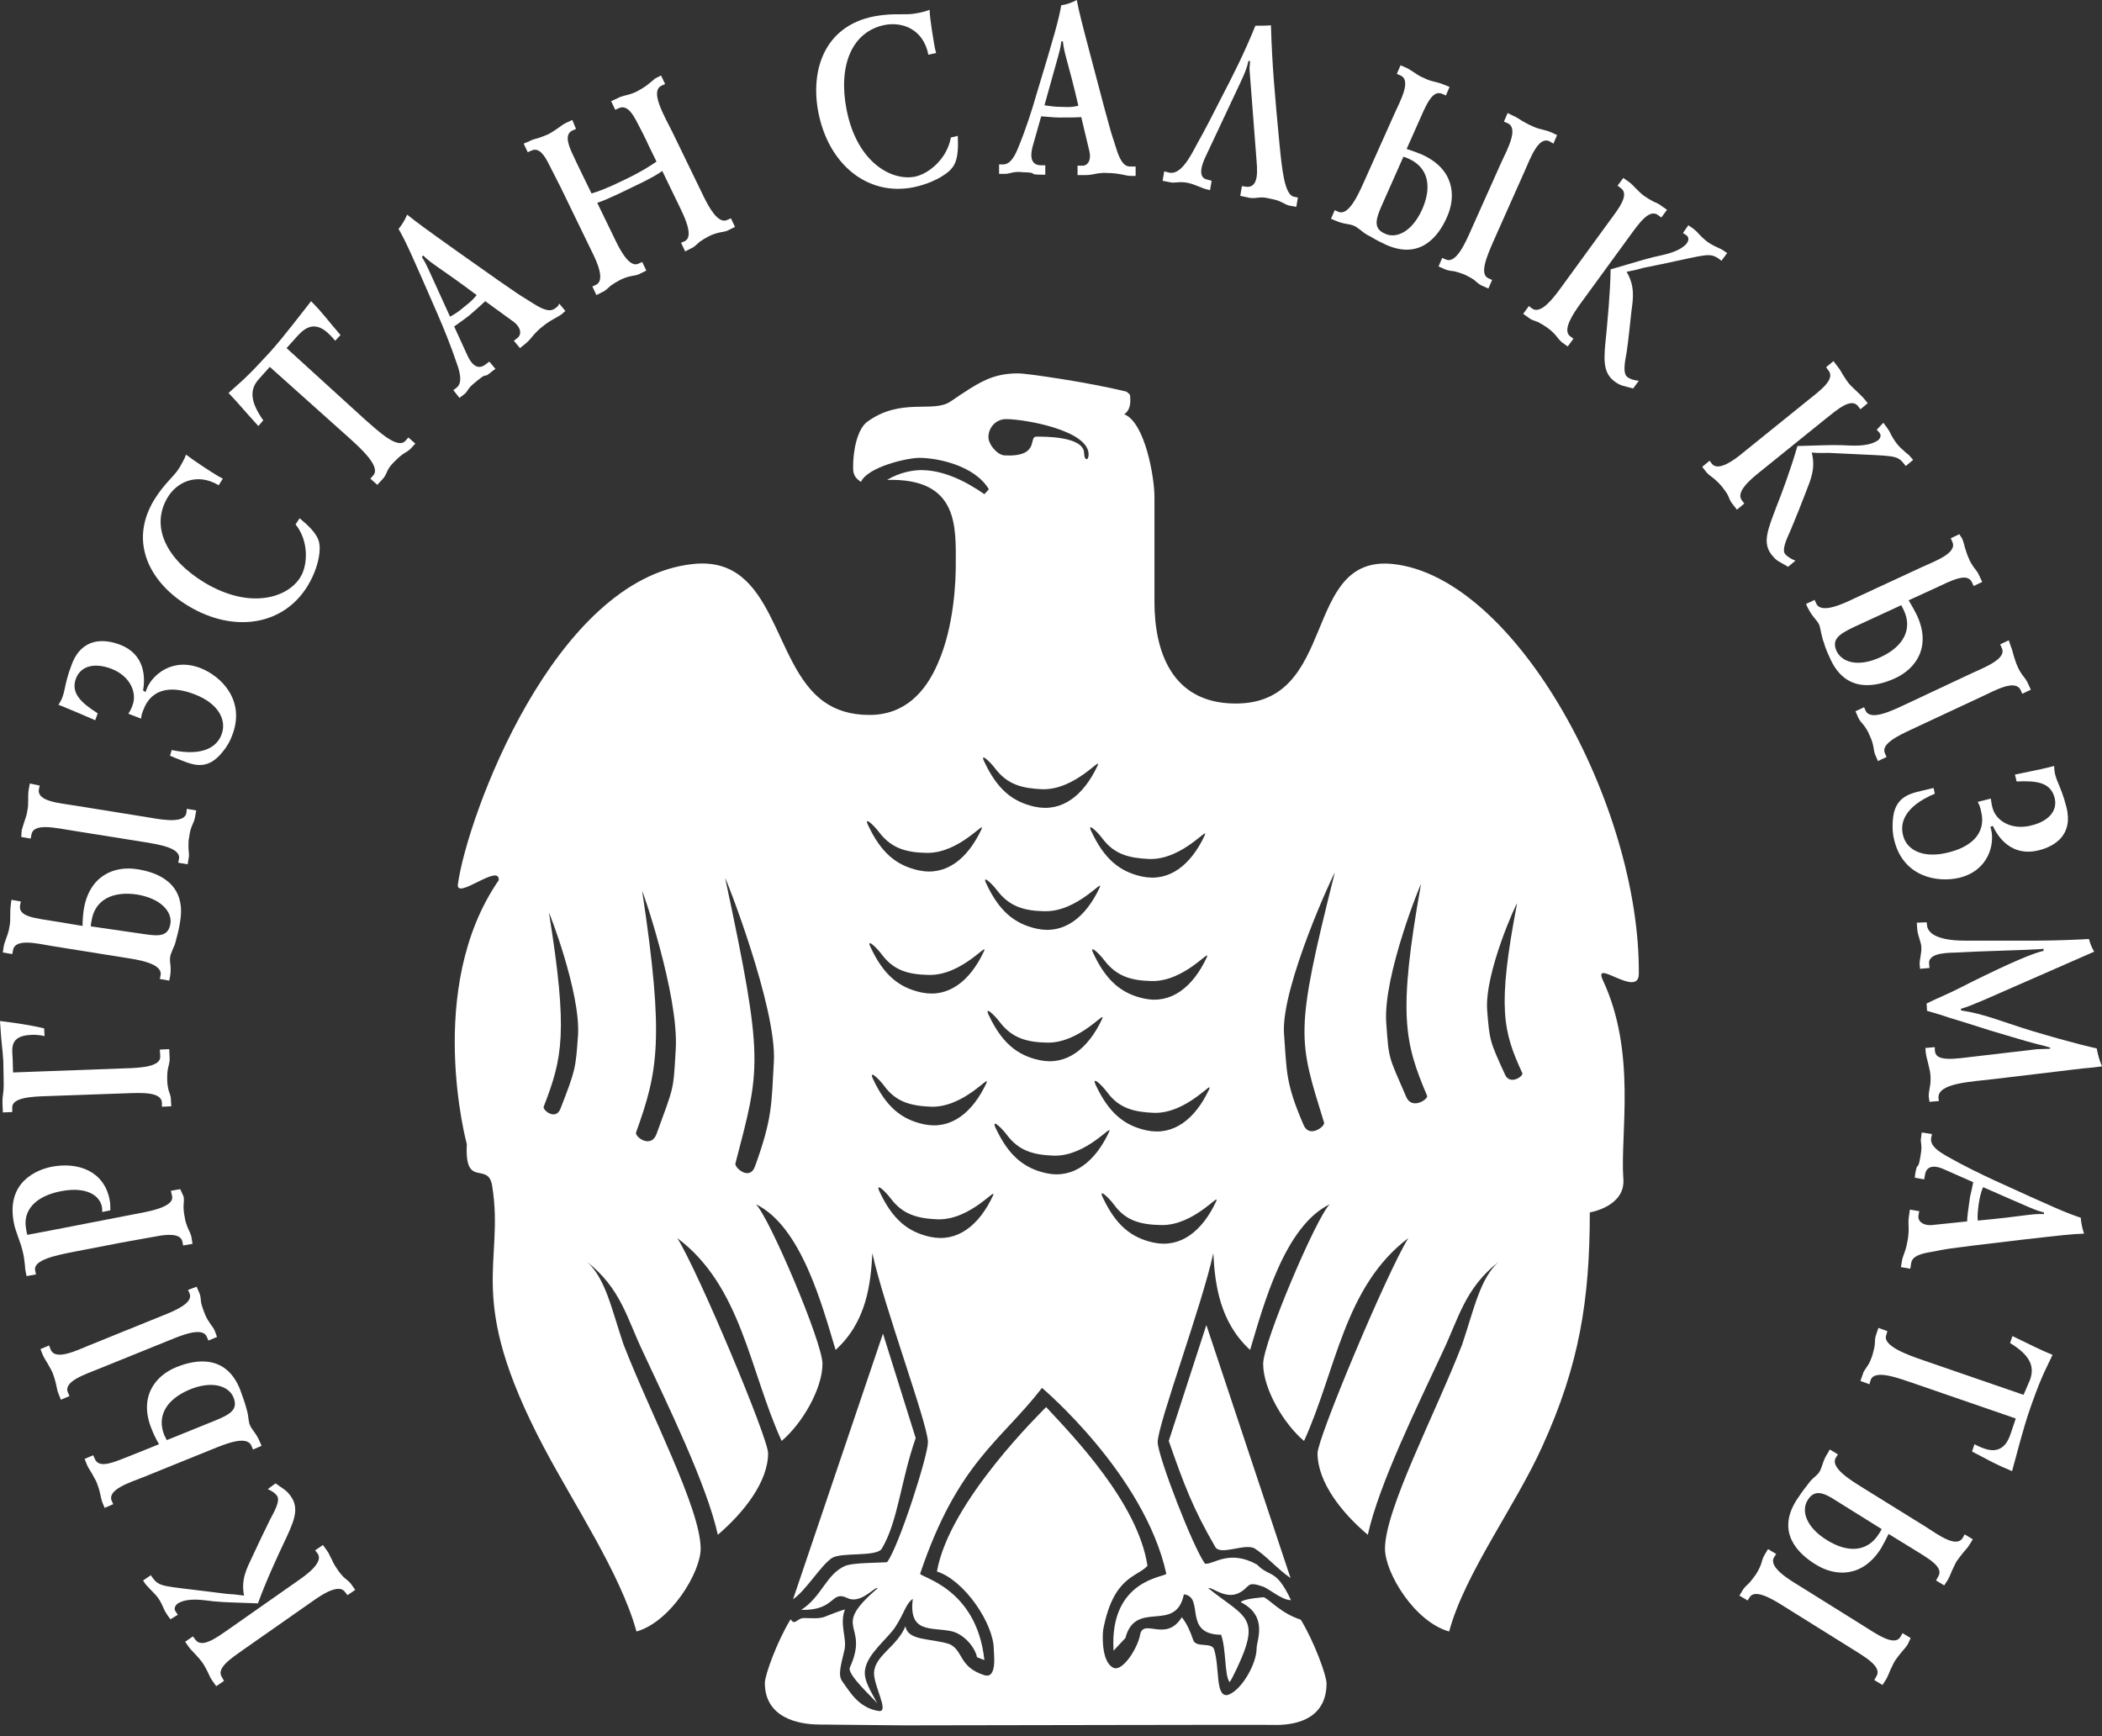 <svg width="46" height="38" viewBox="0 0 46 38" fill="none" xmlns="http://www.w3.org/2000/svg">
<rect x="0" y="0" width="46" height="38" fill="#333333" stroke="none"/>
<path d="M12.014 19.98C12.435 22.597 12.31 23.16 11.898 24.223C11.871 24.294 12.158 24.535 12.265 24.267C12.596 23.41 12.596 23.401 12.65 22.651C12.703 21.704 11.997 19.909 12.014 19.98ZM29.209 19.105C29.227 19.024 28.028 21.588 28.099 22.624C28.162 23.446 28.126 23.696 28.529 24.625C28.654 24.919 29.003 24.651 28.976 24.571C28.412 22.74 28.323 22.633 29.209 19.105ZM31.096 19.355C31.114 19.274 30.264 21.347 30.336 22.383C30.398 23.204 30.372 23.079 30.774 24.008C30.899 24.303 31.266 24.053 31.23 23.982C30.738 22.82 30.586 22.213 31.096 19.355ZM33.199 19.775C33.208 19.712 32.483 21.284 32.545 22.115C32.599 22.776 32.599 22.785 32.939 23.526C33.047 23.758 33.342 23.553 33.315 23.49C32.894 22.57 32.76 22.07 33.199 19.775ZM19.243 18.221C19.109 18.042 18.894 17.854 19.001 18.069C19.279 18.658 19.61 18.944 20.111 19.051C20.701 19.176 21.175 18.801 21.479 18.149C21.578 17.926 20.996 18.685 20.272 18.667C19.833 18.658 19.511 18.569 19.243 18.221ZM19.297 20.891C19.162 20.712 18.948 20.525 19.055 20.739C19.332 21.329 19.663 21.615 20.164 21.722C20.755 21.847 21.229 21.472 21.533 20.82C21.631 20.596 21.05 21.356 20.325 21.338C19.887 21.329 19.565 21.248 19.297 20.891ZM19.35 23.767C19.216 23.589 19.001 23.401 19.109 23.624C19.386 24.214 19.717 24.5 20.218 24.607C20.808 24.732 21.282 24.357 21.587 23.705C21.685 23.481 21.104 24.241 20.379 24.223C19.941 24.205 19.61 24.125 19.35 23.767ZM19.493 26.232C19.359 26.054 19.144 25.866 19.252 26.09C19.529 26.679 19.86 26.965 20.361 27.072C20.951 27.197 21.426 26.822 21.73 26.17C21.828 25.947 21.247 26.706 20.522 26.688C20.093 26.67 19.762 26.59 19.493 26.232ZM21.784 16.827C21.649 16.649 21.435 16.461 21.542 16.675C21.819 17.265 22.15 17.551 22.651 17.658C23.242 17.783 23.716 17.408 24.02 16.756C24.118 16.532 23.537 17.292 22.812 17.274C22.374 17.256 22.052 17.176 21.784 16.827ZM21.828 19.498C21.694 19.319 21.479 19.132 21.587 19.346C21.864 19.936 22.195 20.221 22.696 20.328C23.286 20.453 23.761 20.078 24.065 19.426C24.163 19.203 23.582 19.962 22.857 19.944C22.419 19.936 22.097 19.846 21.828 19.498ZM21.882 22.374C21.748 22.195 21.533 22.008 21.64 22.222C21.918 22.811 22.249 23.097 22.75 23.204C23.34 23.329 23.814 22.954 24.118 22.302C24.217 22.079 23.635 22.838 22.911 22.82C22.472 22.811 22.15 22.722 21.882 22.374ZM22.034 24.839C21.9 24.66 21.685 24.473 21.792 24.696C22.07 25.286 22.401 25.571 22.902 25.679C23.492 25.804 23.966 25.428 24.27 24.776C24.369 24.553 23.787 25.312 23.063 25.294C22.624 25.277 22.302 25.196 22.034 24.839ZM24.127 18.355C23.993 18.176 23.778 17.988 23.886 18.203C24.163 18.792 24.494 19.078 24.995 19.185C25.585 19.31 26.06 18.935 26.364 18.283C26.462 18.06 25.881 18.819 25.156 18.801C24.718 18.783 24.387 18.703 24.127 18.355ZM24.172 21.025C24.038 20.846 23.823 20.659 23.93 20.873C24.208 21.463 24.539 21.749 25.04 21.856C25.63 21.981 26.104 21.606 26.409 20.954C26.507 20.73 25.925 21.49 25.201 21.472C24.762 21.463 24.44 21.373 24.172 21.025ZM24.226 23.901C24.091 23.723 23.877 23.535 23.984 23.758C24.262 24.348 24.593 24.634 25.093 24.741C25.684 24.866 26.158 24.491 26.462 23.839C26.561 23.615 25.979 24.375 25.255 24.357C24.816 24.339 24.485 24.258 24.226 23.901ZM24.378 26.366C24.244 26.188 24.029 26 24.136 26.215C24.414 26.804 24.745 27.09 25.246 27.197C25.836 27.322 26.31 26.947 26.614 26.295C26.713 26.072 26.131 26.831 25.407 26.813C24.968 26.804 24.637 26.724 24.378 26.366ZM15.87 19.221C16.729 23.249 16.64 23.365 16.094 25.464C16.067 25.553 16.407 25.857 16.523 25.527C16.908 24.464 16.881 24.169 16.935 23.24C17.006 22.052 15.852 19.132 15.87 19.221ZM14.054 19.507C14.546 22.767 14.394 23.463 13.92 24.785C13.884 24.875 14.242 25.152 14.367 24.821C14.752 23.758 14.734 23.901 14.788 22.963C14.859 21.775 14.036 19.409 14.054 19.507ZM22.016 9.173C21.801 9.173 21.631 9.351 21.631 9.566C21.631 9.726 21.819 9.959 21.989 9.968C22.767 10.003 22.499 9.557 22.678 9.557C22.812 9.557 23.725 9.539 23.725 9.923C23.725 10.075 23.823 10.102 23.823 9.941C23.814 9.414 22.419 9.173 22.016 9.173ZM30.479 12.344C33.181 12.629 35.891 17.64 35.864 21.311C35.864 21.865 34.845 20.954 35.077 21.454C35.82 23.035 35.453 24.83 35.525 25.795C35.578 26.411 34.791 26.536 34.791 26.536C34.791 28.465 34.558 29.885 33.753 31.654C33.172 32.949 32.053 34.441 31.713 35.709C30.953 35.495 30.309 34.423 30.309 33.896C30.309 33.029 31.418 30.93 32 29.421C32.268 28.617 32.393 27.983 32.796 27.617C32.053 28.206 31.928 28.84 31.57 29.591C31.043 30.725 30.175 32.485 29.933 33.592C29.361 33.11 28.833 32.44 28.833 31.806C28.833 31.475 30.345 27.867 30.819 27.099C29.414 28.162 29.244 29.984 28.538 31.538C28.099 31.172 27.643 30.404 27.643 29.85C27.643 29.376 28.815 26.625 29.101 26.357C28.108 26.84 27.652 28.564 27.357 29.546C26.686 28.93 26.587 28.099 26.552 27.429C26.31 28.555 25.335 31.172 25.335 31.565C25.335 31.868 26.122 33.905 26.373 34.226C26.561 34.244 26.901 33.905 27.509 34.244C27.795 34.539 27.92 34.316 28.251 35.021C28.064 35.03 27.768 34.771 27.643 34.727C27.258 34.593 27.375 34.735 27.106 34.869C26.811 35.012 26.507 34.718 26.444 34.762C27.142 35.325 27.518 35.37 27.223 36.156C27.169 36.307 26.972 36.736 26.91 36.816C26.793 36.682 26.838 36.093 26.722 35.78C25.872 35.772 26.373 34.95 25.908 34.896C25.729 35.763 24.852 34.994 24.628 35.852L24.369 36.129C24.27 34.539 25.541 34.521 25.523 34.441C25.04 32.261 22.803 30.377 22.803 30.377C21.9 31.547 20.96 32.002 20.137 34.441C20.111 34.521 21.372 34.735 21.542 36.334L21.381 36.272C21.336 36.048 21.086 35.754 20.808 35.7C20.379 35.611 19.878 35.754 19.976 34.994C19.815 35.111 19.806 35.28 19.592 35.611C19.422 35.87 18.983 36.191 18.93 36.548C18.894 36.781 19.073 37.04 19.198 37.281C19.109 37.165 18.527 36.647 18.599 36.495C19.046 35.513 18.142 35.673 19.207 34.762C19.153 34.709 18.84 35.12 18.545 34.977C18.178 34.798 18.294 35.253 17.534 35.236C17.99 34.941 18.08 34.45 18.5 34.271C18.679 34.2 19.225 34.208 19.413 34.191C19.663 33.869 20.307 31.868 20.307 31.565C20.307 31.172 19.332 28.555 19.091 27.429C19.055 28.099 18.965 28.93 18.286 29.546C17.99 28.564 17.534 26.84 16.541 26.357C16.827 26.625 17.999 29.376 17.999 29.85C17.999 30.404 17.543 31.172 17.105 31.538C16.398 29.984 16.228 28.153 14.823 27.099C15.298 27.867 16.809 31.475 16.809 31.806C16.809 32.431 16.282 33.101 15.709 33.592C15.468 32.493 14.6 30.725 14.072 29.591C13.714 28.84 13.589 28.206 12.846 27.617C13.249 27.983 13.374 28.617 13.643 29.421C14.224 30.922 15.333 33.02 15.333 33.896C15.333 34.414 14.68 35.495 13.929 35.709C13.58 34.441 12.551 32.913 11.889 31.654C10.163 28.367 11.048 27.688 10.771 25.956C10.681 25.402 10.163 26.036 10.216 25.044C10.216 25.044 9.286 21.624 10.914 19.266C10.941 18.881 9.975 19.712 10.02 19.355C10.225 17.872 12.131 12.656 15.172 12.344C16.98 12.156 16.89 14.541 18.026 15.354C18.286 15.541 18.608 15.648 19.028 15.648C19.797 15.648 20.254 15.148 20.522 14.523C20.889 13.701 20.916 12.674 20.916 12.37C20.916 11.549 20.996 10.459 19.413 10.504C19.69 10.334 19.994 10.289 20.155 10.289C20.62 10.289 21.095 10.504 21.542 10.816L21.64 10.709C21.327 10.182 20.504 10.021 20.119 10.021C19.851 10.021 18.992 10.218 18.84 10.548C18.742 10.477 18.67 10.414 18.67 10.254C18.661 9.878 18.76 9.396 18.974 9.235C19.717 8.69 20.415 9.048 20.799 8.789C21.453 8.342 21.73 8.172 22.293 8.172C22.454 8.172 23.85 8.369 24.655 8.574C24.727 8.646 24.736 8.601 24.736 8.771C24.736 8.94 24.664 9.03 24.601 9.066C25.058 9.244 25.264 10.45 25.264 10.87V13.174C25.264 14.237 25.63 15.38 27.008 15.398C29.307 15.434 28.466 12.138 30.479 12.344ZM19.323 29.189L20.039 31.475C19.708 32.422 19.654 33.297 19.297 33.896C19.18 34.083 18.411 33.967 18.205 34.101C17.955 34.271 17.642 34.807 17.355 35.003L19.323 29.189ZM19.771 37.763C19.61 37.763 18.107 37.745 17.937 37.745C17.463 37.745 16.738 37.594 16.738 36.834C16.738 36.665 17.006 35.923 17.302 35.441C17.4 35.593 17.436 35.414 17.597 35.414C17.758 35.414 17.946 35.441 18.089 35.37C18.089 35.37 18.402 35.245 18.491 35.227C18.366 35.539 18.536 35.861 18.482 36.102C18.384 36.513 18.339 36.674 18.438 36.808C18.59 37.013 18.787 37.388 19.243 37.451C19.457 37.46 19.127 36.915 19.127 36.62C19.136 36.236 19.628 36.048 19.815 35.593C19.869 35.923 20.379 35.852 20.782 35.986C21.086 36.129 20.978 36.486 21.542 36.665C21.828 36.754 21.748 36.191 21.748 36.102C21.748 35.539 21.104 34.584 20.504 34.396C20.773 32.851 22.83 30.868 22.893 30.797C23.501 31.448 24.906 32.904 25.111 34.271C24.888 34.521 24.369 34.494 24.145 35.655C24.127 35.745 24.091 36.379 24.369 36.504C24.566 36.593 24.897 36.075 24.95 35.78C25.022 35.405 25.514 35.959 25.863 35.396C25.979 35.548 26.042 35.691 26.113 35.897C26.176 36.075 26.516 35.932 26.57 36.102C26.695 36.513 26.596 37.111 26.847 37.102C27.142 37.04 27.5 36.432 27.5 36.075C27.5 35.905 27.759 35.37 27.151 35.066C27.223 34.986 27.661 34.959 27.661 34.959C27.804 35.03 28.046 35.316 28.466 35.45C28.761 35.932 29.03 36.674 29.03 36.843C29.03 37.593 28.412 37.754 27.929 37.754C27.777 37.745 21.282 37.763 19.771 37.763ZM26.4 29.001L28.242 34.539C27.956 34.342 27.715 34.057 27.464 33.896C27.258 33.762 26.713 34.057 26.596 33.86C26.104 33.012 25.908 32.485 25.577 31.538L26.4 29.001Z" fill="white"/>
<path fill-rule="evenodd" clip-rule="evenodd" d="M4.732 36.906L4.902 36.79L4.858 36.71C4.723 36.513 5.054 36.299 5.332 36.102L6.862 35.031C7.04 34.905 7.416 34.655 7.55 34.843L7.604 34.914L7.774 34.798L7.685 34.673C7.649 34.62 7.586 34.575 7.532 34.53C7.479 34.477 7.425 34.414 7.38 34.343C7.336 34.28 7.291 34.209 7.264 34.137C7.219 34.066 7.201 33.994 7.157 33.941L7.067 33.816L6.897 33.932L6.951 34.003C7.085 34.191 6.718 34.459 6.539 34.584L5.01 35.656C4.741 35.843 4.419 36.084 4.276 35.888L4.222 35.816L4.052 35.933L4.133 36.049C4.169 36.102 4.231 36.156 4.276 36.209C4.33 36.263 4.383 36.326 4.428 36.388C4.473 36.451 4.509 36.522 4.545 36.593C4.571 36.656 4.607 36.727 4.643 36.781L4.732 36.906ZM3.891 35.343L3.838 35.263C3.802 35.209 3.829 35.12 3.927 35.075C4.151 34.968 4.446 35.022 4.67 35.048C4.938 35.075 5.224 35.075 5.645 35.093C5.833 34.575 6.083 34.048 6.182 33.834C6.432 33.307 6.566 33.03 6.361 32.744C6.262 32.61 6.217 32.601 6.03 32.467L5.86 32.592C6.012 32.663 6.047 32.717 6.065 32.744C6.137 32.851 6.003 33.083 5.913 33.253C5.779 33.521 5.645 33.807 5.52 34.075C5.403 34.325 5.269 34.566 5.341 34.923C5.251 34.914 5.207 34.905 5.126 34.897C4.911 34.879 5.099 34.905 4.553 34.834C3.56 34.709 3.489 34.736 3.337 34.53L3.301 34.477L3.131 34.593L3.185 34.673C3.212 34.709 3.247 34.736 3.274 34.771C3.337 34.834 3.408 34.905 3.462 34.977C3.525 35.066 3.56 35.156 3.605 35.254C3.632 35.298 3.65 35.334 3.677 35.37L3.73 35.441L3.891 35.343Z" fill="white"/>
<path fill-rule="evenodd" clip-rule="evenodd" d="M2.29 33.003L2.478 32.922L2.442 32.842C2.353 32.601 2.836 32.449 3.131 32.333L4.652 31.717C4.92 31.61 5.403 31.404 5.502 31.645L5.537 31.726L5.725 31.645L5.689 31.565C5.627 31.413 5.573 31.359 5.519 31.279C5.439 31.163 5.448 31.109 5.43 30.993C5.421 30.913 5.394 30.841 5.376 30.77C5.34 30.645 5.296 30.529 5.251 30.404C4.947 29.654 4.303 29.743 3.864 29.921C3.39 30.109 3.032 30.582 3.319 31.279C3.363 31.395 3.417 31.502 3.48 31.61L2.925 31.833C2.514 31.994 2.174 32.163 2.075 31.931L2.039 31.851L1.852 31.931L1.905 32.065C1.932 32.128 1.977 32.19 2.013 32.253C2.048 32.324 2.093 32.387 2.12 32.458C2.147 32.529 2.174 32.61 2.191 32.69C2.209 32.762 2.218 32.833 2.245 32.896L2.29 33.003ZM3.65 31.52C3.632 31.485 3.614 31.449 3.596 31.413C3.426 30.993 3.641 30.627 4.151 30.413C4.652 30.207 5.009 30.341 5.108 30.582C5.215 30.841 5.054 30.949 4.732 31.082L3.65 31.52ZM1.333 30.636L1.521 30.556L1.485 30.475C1.386 30.234 1.86 30.082 2.191 29.948L3.712 29.332C3.954 29.234 4.437 29.028 4.526 29.261L4.562 29.341L4.75 29.261L4.696 29.118C4.67 29.055 4.616 29.002 4.58 28.939C4.535 28.876 4.5 28.805 4.473 28.733C4.446 28.662 4.419 28.591 4.401 28.51C4.392 28.439 4.392 28.367 4.365 28.305L4.303 28.162L4.115 28.233L4.151 28.314C4.231 28.519 3.829 28.689 3.533 28.805L1.968 29.439C1.664 29.564 1.207 29.787 1.109 29.537L1.073 29.448L0.885 29.528L0.939 29.662C0.966 29.725 1.011 29.787 1.046 29.85C1.082 29.921 1.127 29.984 1.154 30.055C1.181 30.127 1.207 30.207 1.225 30.288C1.243 30.368 1.252 30.439 1.279 30.502L1.333 30.636Z" fill="white"/>
<path fill-rule="evenodd" clip-rule="evenodd" d="M3.945 26.027L3.739 26.063L3.766 26.179C3.82 26.438 3.185 26.527 2.863 26.59L1.118 26.929L0.599 27.027C0.581 26.983 0.581 26.947 0.572 26.902C0.492 26.491 0.778 26.179 1.333 26.072C1.977 25.947 2.263 26.233 2.236 26.527L2.415 26.491C2.415 26.411 2.415 26.331 2.397 26.25C2.272 25.625 1.7 25.429 1.136 25.536C0.814 25.598 0.125 25.866 0.304 26.768C0.322 26.867 0.358 26.965 0.393 27.063C0.438 27.188 0.483 27.313 0.51 27.447C0.528 27.528 0.537 27.617 0.546 27.697C0.546 27.742 0.554 27.796 0.563 27.84L0.581 27.93L0.787 27.894L0.769 27.804C0.724 27.572 1.234 27.474 1.637 27.394L2.657 27.197C2.845 27.161 3.31 27.081 3.507 27.045C3.632 27.027 3.945 26.983 3.99 27.17L4.008 27.26L4.213 27.224L4.187 27.063C4.169 26.992 4.133 26.929 4.106 26.867C4.079 26.795 4.052 26.724 4.043 26.643C4.026 26.563 4.017 26.483 4.017 26.402C4.017 26.331 4.034 26.259 4.017 26.188L3.945 26.027Z" fill="white"/>
<path fill-rule="evenodd" clip-rule="evenodd" d="M0.063 24.348L0.268 24.339V24.241C0.259 24.017 0.725 24 1.02 23.991L2.791 23.928C3.077 23.919 3.534 23.892 3.543 24.134V24.223L3.748 24.214L3.739 24.053C3.739 23.982 3.704 23.919 3.686 23.848C3.668 23.767 3.659 23.696 3.659 23.616C3.659 23.535 3.659 23.464 3.677 23.383C3.695 23.312 3.713 23.24 3.713 23.178L3.704 22.963L3.498 22.972L3.507 23.124C3.516 23.348 3.077 23.374 2.729 23.383L0.286 23.473L0.277 23.169C0.268 22.963 0.197 22.669 0.68 22.651C0.814 22.642 0.948 22.669 0.975 22.678L0.966 22.508C0.707 22.445 0.376 22.392 0 22.347C0.036 22.937 0.054 22.91 0.072 23.223C0.072 23.321 0.081 23.58 0.081 23.705C0.081 23.982 0.054 23.91 0.054 24.151L0.063 24.348Z" fill="white"/>
<path fill-rule="evenodd" clip-rule="evenodd" d="M0.062 20.847L0.268 20.882L0.286 20.793C0.331 20.534 0.814 20.65 1.127 20.704L2.746 20.963C3.033 21.007 3.551 21.088 3.516 21.338L3.498 21.427L3.704 21.463L3.721 21.374C3.748 21.213 3.73 21.141 3.721 21.043C3.712 20.909 3.748 20.864 3.793 20.748C3.829 20.677 3.847 20.605 3.865 20.525C3.9 20.4 3.927 20.275 3.945 20.15C4.07 19.346 3.471 19.096 3.006 19.025C2.505 18.944 1.959 19.159 1.834 19.9C1.816 20.016 1.807 20.141 1.807 20.266L1.217 20.168C0.778 20.096 0.402 20.07 0.438 19.82L0.456 19.73L0.25 19.695L0.232 19.837C0.224 19.909 0.224 19.98 0.224 20.052C0.224 20.132 0.224 20.212 0.206 20.284C0.197 20.364 0.17 20.445 0.143 20.516C0.125 20.579 0.089 20.65 0.08 20.722L0.062 20.847ZM1.986 20.275C1.986 20.239 1.995 20.195 2.004 20.15C2.075 19.703 2.451 19.498 2.997 19.578C3.534 19.668 3.766 19.962 3.73 20.212C3.686 20.489 3.498 20.498 3.158 20.445L1.986 20.275ZM0.465 18.319L0.671 18.355L0.689 18.265C0.733 18.006 1.217 18.122 1.565 18.176L3.185 18.435C3.444 18.48 3.954 18.551 3.918 18.792L3.9 18.882L4.106 18.917L4.133 18.757C4.142 18.685 4.124 18.614 4.124 18.542C4.124 18.462 4.124 18.381 4.142 18.31C4.151 18.23 4.169 18.158 4.196 18.087C4.222 18.024 4.258 17.953 4.267 17.89L4.294 17.738L4.088 17.703L4.079 17.792C4.043 18.015 3.605 17.953 3.301 17.899L1.637 17.631C1.306 17.578 0.814 17.542 0.85 17.283L0.868 17.194L0.653 17.149L0.626 17.292C0.617 17.363 0.617 17.435 0.617 17.506C0.617 17.587 0.617 17.667 0.599 17.738C0.59 17.819 0.563 17.899 0.537 17.971C0.519 18.033 0.492 18.105 0.474 18.176L0.465 18.319Z" fill="white"/>
<path fill-rule="evenodd" clip-rule="evenodd" d="M3.721 16.541L3.829 16.586C4.177 16.72 4.508 16.917 4.875 16.452C4.965 16.345 5.036 16.22 5.081 16.095C5.376 15.336 4.848 14.8 4.383 14.621C3.757 14.38 3.319 14.791 3.211 15.077L3.184 15.148L3.131 15.112C3.184 14.818 3.167 14.318 2.63 14.112C2.281 13.978 1.798 13.951 1.574 14.532C1.377 15.041 1.449 15.175 1.279 15.425L1.413 15.479C1.547 15.532 1.923 15.693 2.084 15.764L2.138 15.613C1.789 15.389 1.538 15.175 1.664 14.845C1.771 14.576 2.066 14.496 2.442 14.639C2.853 14.8 3.006 15.166 2.898 15.443C2.88 15.496 2.845 15.568 2.809 15.621L3.086 15.729C3.095 15.666 3.104 15.613 3.14 15.532C3.337 15.014 3.829 15.032 4.249 15.193C4.795 15.398 4.965 15.773 4.848 16.077C4.759 16.318 4.482 16.568 3.757 16.416L3.721 16.541Z" fill="white"/>
<path fill-rule="evenodd" clip-rule="evenodd" d="M6.468 11.477C6.763 11.844 6.736 12.37 6.575 12.63C6.307 13.076 5.484 13.353 4.482 12.755C3.65 12.254 3.283 11.531 3.668 10.888C3.865 10.557 4.303 10.334 4.786 10.62L4.876 10.477C4.84 10.459 4.813 10.441 4.777 10.423C4.598 10.316 4.258 10.093 4.07 9.95C4.044 10.039 3.981 10.137 3.927 10.236C3.802 10.441 3.605 10.566 3.373 10.941C2.791 11.906 3.328 12.79 4.124 13.264C5.117 13.862 6.208 13.692 6.736 12.817C6.879 12.585 6.996 12.263 6.996 12.004C6.996 11.835 6.96 11.674 6.557 11.343L6.468 11.477Z" fill="white"/>
<path fill-rule="evenodd" clip-rule="evenodd" d="M5.904 8.03L7.64 9.584C7.908 9.825 8.338 10.218 8.168 10.405L8.105 10.477L8.257 10.611L8.373 10.486C8.427 10.432 8.454 10.361 8.481 10.298C8.517 10.227 8.57 10.164 8.624 10.111C8.678 10.057 8.74 9.995 8.803 9.95C8.866 9.905 8.928 9.878 8.982 9.825L9.089 9.709L8.937 9.575L8.874 9.646C8.704 9.843 8.275 9.432 8.007 9.2L6.271 7.619L6.504 7.36C6.62 7.235 6.844 6.993 7.166 7.279C7.184 7.297 7.255 7.36 7.336 7.458L7.452 7.333C7.148 6.985 7.112 6.904 6.808 6.592C6.575 6.886 6.218 7.36 5.931 7.681C5.815 7.806 5.529 8.119 5.421 8.217C5.305 8.333 5.278 8.351 5.001 8.601C5.216 8.824 5.287 8.923 5.654 9.325L5.761 9.2C5.439 8.744 5.484 8.494 5.672 8.289L5.904 8.03Z" fill="white"/>
<path fill-rule="evenodd" clip-rule="evenodd" d="M10.055 8.709L10.171 8.619C10.207 8.592 10.234 8.539 10.261 8.503C10.306 8.441 10.368 8.396 10.431 8.342C10.726 8.101 10.52 8.333 10.78 8.119L10.842 8.074L10.708 7.914L10.627 7.976C10.556 8.03 10.386 8.128 10.225 7.771L9.939 7.146C10.136 7.003 10.18 6.976 10.27 6.904C10.404 6.788 10.556 6.654 10.619 6.592L11.245 7.047C11.397 7.163 11.424 7.315 11.325 7.396L11.245 7.458L11.379 7.619L11.522 7.503C11.585 7.449 11.638 7.378 11.692 7.315C11.746 7.262 11.79 7.208 11.853 7.163C11.925 7.101 12.005 7.047 12.095 6.994C12.157 6.958 12.229 6.922 12.291 6.878L12.372 6.806L12.238 6.645L12.211 6.699C12.121 6.77 12.05 6.887 11.674 6.645C11.316 6.413 11.63 6.654 10.019 5.511C9.304 5.002 9.134 4.877 8.91 4.698C8.865 4.805 8.803 4.913 8.722 5.011C8.883 5.288 9.017 5.591 9.581 6.887C9.697 7.154 9.867 7.565 10.001 7.967C10.064 8.146 10.127 8.378 9.992 8.485L9.921 8.539L10.055 8.709ZM9.259 5.591C9.482 5.806 9.581 5.824 10.431 6.458C10.368 6.538 10.306 6.601 10.18 6.699C10.046 6.815 9.948 6.878 9.849 6.931C9.357 5.859 9.339 5.788 9.232 5.627L9.259 5.591Z" fill="white"/>
<path fill-rule="evenodd" clip-rule="evenodd" d="M11.46 3.144L11.549 3.332L11.63 3.296C11.8 3.215 11.916 3.412 11.997 3.564C12.068 3.707 12.202 3.966 12.274 4.109L12.963 5.529C13.061 5.725 13.249 6.136 13.043 6.234L12.963 6.27L13.052 6.458L13.195 6.386C13.258 6.359 13.312 6.297 13.365 6.252C13.428 6.208 13.5 6.163 13.571 6.127C13.643 6.091 13.714 6.065 13.795 6.047C13.866 6.029 13.938 6.029 14.001 5.993L14.144 5.922L14.054 5.734L13.974 5.77C13.795 5.859 13.607 5.547 13.473 5.27L13.07 4.439C13.187 4.403 13.321 4.341 13.518 4.251C13.607 4.207 13.705 4.162 13.795 4.118C13.884 4.073 13.983 4.028 14.072 3.984C14.269 3.885 14.394 3.814 14.493 3.742L14.895 4.573C15.029 4.85 15.164 5.189 14.985 5.279L14.904 5.314L14.994 5.502L15.137 5.43C15.199 5.404 15.253 5.341 15.307 5.296C15.369 5.252 15.441 5.207 15.512 5.171C15.584 5.136 15.656 5.109 15.736 5.091C15.808 5.073 15.879 5.073 15.942 5.037L16.085 4.966L15.995 4.778L15.915 4.814C15.709 4.912 15.504 4.511 15.405 4.314L14.716 2.894C14.519 2.501 14.224 2.001 14.475 1.876L14.555 1.84L14.466 1.652L14.341 1.715C14.26 1.786 14.197 1.831 14.144 1.876C14.081 1.92 14.009 1.965 13.938 2.001C13.866 2.036 13.795 2.063 13.714 2.081C13.643 2.099 13.571 2.117 13.508 2.153L13.374 2.215L13.464 2.403L13.544 2.367C13.732 2.278 13.866 2.537 13.92 2.635C13.965 2.715 14.144 3.064 14.197 3.189L14.367 3.537C14.26 3.608 14.099 3.725 13.678 3.93C13.258 4.135 13.07 4.198 12.945 4.234L12.775 3.885C12.712 3.76 12.542 3.403 12.507 3.323C12.462 3.215 12.337 2.947 12.524 2.858L12.605 2.822L12.524 2.626L12.39 2.688C12.328 2.715 12.265 2.769 12.211 2.805C12.149 2.849 12.077 2.894 12.015 2.93C11.943 2.965 11.863 2.992 11.791 3.019C11.719 3.037 11.648 3.055 11.585 3.09L11.46 3.144Z" fill="white"/>
<path fill-rule="evenodd" clip-rule="evenodd" d="M20.808 3.01C20.728 3.474 20.325 3.805 20.021 3.867C19.502 3.966 18.751 3.546 18.527 2.403C18.339 1.447 18.634 0.688 19.368 0.545C19.753 0.473 20.209 0.643 20.316 1.197L20.486 1.161C20.477 1.125 20.468 1.09 20.459 1.054C20.424 0.849 20.352 0.447 20.343 0.214C20.254 0.25 20.146 0.277 20.03 0.295C19.797 0.339 19.565 0.277 19.135 0.357C18.026 0.572 17.731 1.554 17.91 2.465C18.134 3.599 18.983 4.296 19.985 4.1C20.254 4.046 20.567 3.921 20.764 3.751C20.889 3.635 20.987 3.501 20.96 2.974L20.808 3.01Z" fill="white"/>
<path fill-rule="evenodd" clip-rule="evenodd" d="M21.864 3.805H22.007C22.052 3.805 22.105 3.787 22.15 3.778C22.231 3.76 22.302 3.76 22.383 3.769C22.759 3.778 22.463 3.823 22.794 3.823H22.875V3.617H22.776C22.687 3.617 22.499 3.582 22.598 3.207L22.785 2.546C23.027 2.563 23.072 2.572 23.188 2.572C23.367 2.572 23.573 2.572 23.662 2.563L23.841 3.314C23.886 3.501 23.805 3.635 23.68 3.626H23.581V3.832H23.769C23.85 3.832 23.93 3.814 24.02 3.796C24.091 3.787 24.163 3.778 24.235 3.787C24.333 3.787 24.431 3.796 24.521 3.814C24.592 3.823 24.664 3.85 24.744 3.85H24.852V3.644H24.807C24.691 3.644 24.566 3.689 24.431 3.26C24.306 2.849 24.396 3.242 23.895 1.331C23.671 0.482 23.617 0.277 23.564 0C23.465 0.054 23.349 0.098 23.224 0.116C23.17 0.429 23.081 0.75 22.669 2.108C22.588 2.394 22.454 2.813 22.293 3.207C22.222 3.385 22.123 3.599 21.953 3.599H21.864V3.805ZM23.259 0.902C23.295 1.215 23.358 1.286 23.599 2.313C23.501 2.34 23.412 2.349 23.259 2.34C23.081 2.34 22.973 2.322 22.857 2.304C23.17 1.17 23.206 1.099 23.224 0.911L23.259 0.902Z" fill="white"/>
<path fill-rule="evenodd" clip-rule="evenodd" d="M25.442 3.957L25.621 3.992C25.72 4.01 25.809 3.966 25.988 4.001C26.078 4.019 26.167 4.055 26.256 4.091C26.31 4.109 26.355 4.135 26.409 4.144L26.48 4.162L26.516 3.957L26.417 3.93C26.328 3.912 26.194 3.832 26.382 3.43L27.142 1.813C27.232 1.617 27.285 1.509 27.321 1.331L27.357 1.34C27.348 1.465 27.339 1.5 27.348 1.563L27.491 3.421C27.509 3.689 27.58 4.153 27.232 4.082L27.178 4.073L27.142 4.287L27.357 4.332C27.428 4.341 27.491 4.332 27.562 4.323C27.643 4.314 27.724 4.332 27.804 4.35C27.893 4.368 27.974 4.385 28.055 4.43C28.108 4.457 28.171 4.493 28.224 4.502L28.368 4.528L28.403 4.323L28.314 4.305C28.108 4.26 28.055 3.698 28.001 3.162C27.893 2.019 27.84 1.438 27.813 0.554C27.706 0.563 27.589 0.563 27.473 0.563C27.223 1.179 26.981 1.652 26.73 2.135C26.283 3.019 26.283 2.983 26.113 3.305C26.015 3.483 25.818 3.832 25.585 3.778L25.478 3.751L25.442 3.957Z" fill="white"/>
<path fill-rule="evenodd" clip-rule="evenodd" d="M30.649 1.429L30.568 1.617L30.649 1.652C30.89 1.759 30.649 2.197 30.515 2.492L29.844 3.992C29.727 4.251 29.513 4.734 29.289 4.635L29.209 4.6L29.128 4.787L29.209 4.823C29.352 4.886 29.432 4.894 29.531 4.912C29.665 4.939 29.701 4.984 29.799 5.055C29.862 5.109 29.924 5.145 29.996 5.18C30.112 5.252 30.22 5.305 30.336 5.359C31.078 5.689 31.481 5.18 31.669 4.743C31.875 4.278 31.812 3.698 31.123 3.385C31.016 3.34 30.899 3.296 30.783 3.26L31.025 2.715C31.203 2.313 31.338 1.956 31.561 2.054L31.642 2.09L31.722 1.902L31.588 1.849C31.526 1.822 31.454 1.804 31.382 1.786C31.302 1.768 31.23 1.742 31.159 1.706C31.087 1.679 31.016 1.634 30.953 1.59C30.89 1.554 30.837 1.509 30.774 1.483L30.649 1.429ZM30.712 3.43C30.747 3.439 30.792 3.456 30.828 3.474C31.248 3.662 31.347 4.073 31.123 4.582C30.899 5.082 30.55 5.225 30.318 5.118C30.058 5.011 30.094 4.823 30.237 4.501L30.712 3.43ZM32.993 2.474L32.912 2.662L32.993 2.697C33.234 2.804 33.002 3.242 32.85 3.564L32.179 5.064C32.071 5.305 31.866 5.779 31.642 5.68L31.561 5.645L31.481 5.832L31.624 5.895C31.687 5.922 31.758 5.931 31.83 5.939C31.91 5.957 31.982 5.984 32.053 6.011C32.125 6.047 32.197 6.082 32.259 6.127C32.313 6.172 32.367 6.225 32.429 6.252L32.572 6.315L32.653 6.127L32.572 6.091C32.367 6.002 32.545 5.6 32.671 5.305L33.359 3.76C33.494 3.456 33.664 2.983 33.905 3.09L33.995 3.144L34.075 2.956L33.941 2.894C33.878 2.867 33.807 2.849 33.735 2.831C33.655 2.813 33.583 2.787 33.512 2.751C33.44 2.724 33.377 2.679 33.306 2.644C33.243 2.608 33.19 2.563 33.118 2.536L32.993 2.474Z" fill="white"/>
<path fill-rule="evenodd" clip-rule="evenodd" d="M35.524 3.895L35.399 4.064L35.471 4.118C35.667 4.261 35.417 4.573 35.22 4.841L34.12 6.351C33.986 6.529 33.717 6.887 33.529 6.753L33.458 6.699L33.333 6.869L33.458 6.958C33.511 7.003 33.583 7.021 33.654 7.047C33.726 7.083 33.798 7.128 33.86 7.172C33.923 7.217 33.986 7.271 34.039 7.333C34.084 7.387 34.129 7.449 34.182 7.494L34.308 7.583L34.433 7.414L34.361 7.36C34.182 7.226 34.433 6.86 34.567 6.672L35.667 5.163C35.864 4.895 36.088 4.564 36.285 4.707L36.356 4.761L36.481 4.591L36.365 4.511C36.312 4.466 36.249 4.439 36.186 4.413C36.115 4.377 36.043 4.332 35.98 4.288C35.918 4.243 35.855 4.18 35.802 4.127C35.748 4.073 35.703 4.02 35.65 3.984L35.524 3.895ZM36.83 5.1L36.911 5.154C36.965 5.199 36.965 5.279 36.884 5.359C36.705 5.529 36.41 5.574 36.186 5.627C35.927 5.69 35.658 5.779 35.247 5.895C35.238 6.449 35.175 7.021 35.157 7.262C35.095 7.842 35.059 8.146 35.336 8.351C35.471 8.45 35.524 8.441 35.739 8.503L35.864 8.334C35.694 8.316 35.641 8.271 35.614 8.253C35.506 8.173 35.56 7.914 35.596 7.717C35.641 7.423 35.667 7.11 35.703 6.806C35.739 6.538 35.784 6.261 35.596 5.949C35.685 5.931 35.73 5.922 35.81 5.904C36.016 5.851 35.837 5.886 36.374 5.779C37.358 5.574 37.412 5.52 37.627 5.672L37.671 5.708L37.797 5.538L37.716 5.484C37.68 5.458 37.636 5.44 37.6 5.422C37.519 5.386 37.43 5.341 37.358 5.288C37.278 5.225 37.206 5.154 37.135 5.074C37.099 5.038 37.063 5.011 37.027 4.984L36.947 4.931L36.83 5.1Z" fill="white"/>
<path fill-rule="evenodd" clip-rule="evenodd" d="M40.123 7.904L39.962 8.038L40.015 8.11C40.167 8.297 39.845 8.538 39.586 8.744L38.137 9.914C37.967 10.057 37.609 10.325 37.466 10.155L37.412 10.084L37.251 10.218L37.349 10.343C37.394 10.396 37.457 10.432 37.51 10.477C37.573 10.53 37.627 10.584 37.68 10.646C37.725 10.709 37.779 10.771 37.815 10.843C37.841 10.905 37.868 10.977 37.913 11.03L38.011 11.155L38.172 11.021L38.119 10.95C37.976 10.771 38.316 10.486 38.495 10.343L39.944 9.173C40.203 8.967 40.507 8.699 40.659 8.887L40.713 8.958L40.874 8.824L40.785 8.717C40.74 8.664 40.686 8.619 40.633 8.565C40.579 8.512 40.516 8.458 40.463 8.396C40.409 8.333 40.373 8.262 40.328 8.199C40.293 8.137 40.257 8.074 40.212 8.02L40.123 7.904ZM41.071 9.405L41.133 9.476C41.178 9.53 41.151 9.619 41.053 9.664C40.838 9.78 40.534 9.753 40.31 9.744C40.042 9.735 39.756 9.753 39.335 9.762C39.183 10.289 38.978 10.834 38.888 11.057C38.682 11.602 38.557 11.888 38.781 12.156C38.888 12.29 38.942 12.29 39.13 12.406L39.291 12.272C39.139 12.209 39.094 12.156 39.067 12.129C38.986 12.031 39.103 11.79 39.183 11.611C39.3 11.334 39.416 11.039 39.523 10.762C39.622 10.503 39.738 10.253 39.648 9.905C39.738 9.914 39.783 9.914 39.863 9.914C40.078 9.914 39.89 9.905 40.436 9.932C41.438 9.985 41.509 9.95 41.67 10.155L41.706 10.2L41.867 10.066L41.804 9.994C41.778 9.959 41.742 9.932 41.706 9.905C41.635 9.842 41.563 9.78 41.509 9.709C41.447 9.628 41.393 9.539 41.348 9.441C41.321 9.396 41.295 9.36 41.268 9.324L41.214 9.253L41.071 9.405Z" fill="white"/>
<path fill-rule="evenodd" clip-rule="evenodd" d="M42.878 11.692L42.69 11.781L42.726 11.861C42.833 12.102 42.368 12.272 42.073 12.406L40.588 13.094C40.328 13.219 39.854 13.442 39.747 13.21L39.711 13.13L39.523 13.219L39.559 13.299C39.63 13.442 39.684 13.496 39.747 13.576C39.836 13.683 39.827 13.737 39.854 13.853C39.872 13.934 39.89 14.005 39.917 14.076C39.952 14.201 40.006 14.318 40.06 14.434C40.4 15.166 41.044 15.041 41.473 14.845C41.938 14.63 42.269 14.148 41.947 13.46C41.894 13.353 41.831 13.246 41.769 13.139L42.314 12.889C42.717 12.701 43.048 12.522 43.155 12.746L43.191 12.826L43.379 12.737L43.316 12.603C43.289 12.54 43.245 12.478 43.2 12.424C43.155 12.361 43.11 12.29 43.084 12.219C43.048 12.147 43.03 12.067 43.003 11.995C42.985 11.924 42.967 11.852 42.94 11.79L42.878 11.692ZM41.607 13.246C41.625 13.281 41.643 13.317 41.661 13.353C41.858 13.764 41.661 14.148 41.16 14.38C40.668 14.612 40.31 14.496 40.194 14.255C40.078 14.005 40.23 13.889 40.543 13.737L41.607 13.246ZM43.96 14.014L43.772 14.103L43.808 14.184C43.916 14.416 43.459 14.595 43.128 14.746L41.643 15.443C41.411 15.55 40.937 15.782 40.829 15.559L40.793 15.479L40.605 15.568L40.668 15.711C40.695 15.774 40.749 15.827 40.793 15.881C40.838 15.943 40.883 16.015 40.91 16.086C40.945 16.157 40.972 16.229 40.99 16.309C41.008 16.381 41.008 16.452 41.035 16.515L41.097 16.658L41.285 16.568L41.25 16.488C41.151 16.283 41.554 16.095 41.84 15.961L43.37 15.246C43.674 15.104 44.103 14.862 44.22 15.104L44.255 15.184L44.443 15.095L44.381 14.961C44.354 14.898 44.309 14.836 44.264 14.782C44.22 14.72 44.175 14.648 44.148 14.577C44.112 14.505 44.094 14.425 44.068 14.353C44.05 14.282 44.032 14.21 44.005 14.148L43.96 14.014Z" fill="white"/>
<path fill-rule="evenodd" clip-rule="evenodd" d="M42.315 17.247L42.198 17.274C41.84 17.363 41.447 17.39 41.42 17.988C41.411 18.131 41.42 18.265 41.456 18.399C41.653 19.185 42.386 19.328 42.878 19.212C43.531 19.051 43.648 18.462 43.576 18.167L43.558 18.096L43.612 18.078C43.737 18.355 44.041 18.748 44.605 18.614C44.971 18.524 45.374 18.274 45.222 17.667C45.088 17.14 44.954 17.069 44.954 16.765L44.81 16.801C44.676 16.836 44.265 16.917 44.095 16.953L44.131 17.104C44.551 17.086 44.873 17.113 44.963 17.462C45.034 17.747 44.828 17.98 44.444 18.069C44.014 18.176 43.674 17.962 43.603 17.676C43.585 17.613 43.576 17.542 43.567 17.479L43.281 17.551C43.308 17.605 43.334 17.658 43.352 17.747C43.486 18.283 43.075 18.551 42.637 18.658C42.073 18.801 41.715 18.596 41.644 18.274C41.581 18.024 41.661 17.658 42.341 17.372L42.315 17.247Z" fill="white"/>
<path fill-rule="evenodd" clip-rule="evenodd" d="M41.947 20.195L41.956 20.329C41.965 20.48 42.046 20.623 42.046 20.731C42.055 20.865 42.001 21.025 42.01 21.106L42.019 21.204L42.225 21.186L42.216 21.088C42.198 20.838 42.672 20.856 42.842 20.847C43.272 20.82 44.39 20.793 44.631 20.775L44.721 20.766V20.811C44.605 20.838 44.327 20.918 43.424 21.356C43.048 21.535 42.851 21.651 42.547 21.785C42.368 21.865 42.368 21.865 42.162 21.963L42.171 22.124C42.475 22.213 42.511 22.222 42.663 22.276C43.021 22.383 43.066 22.401 43.549 22.553C43.978 22.678 44.166 22.74 44.363 22.794C44.819 22.919 44.596 22.848 44.864 22.928V22.955L44.578 22.964L42.905 23.16C42.422 23.214 42.35 23.115 42.341 22.981V22.919L42.135 22.937L42.144 23.044C42.153 23.115 42.171 23.178 42.189 23.249C42.207 23.339 42.234 23.419 42.243 23.508C42.252 23.598 42.252 23.687 42.234 23.785C42.225 23.848 42.207 23.919 42.207 23.991L42.225 24.116L42.431 24.098L42.422 24.035C42.395 23.705 43.128 23.678 43.647 23.616L45.07 23.446C45.24 23.428 45.419 23.401 45.597 23.383C45.633 23.383 45.669 23.374 45.705 23.374C45.794 23.366 45.866 23.357 46 23.339C45.946 23.214 45.911 23.089 45.884 22.946C45.803 22.928 45.419 22.848 44.461 22.562C43.79 22.356 43.441 22.195 42.914 22.115V22.079C43.102 22.026 43.245 21.954 43.424 21.883L45.83 20.829C45.776 20.748 45.741 20.65 45.714 20.552C45.571 20.561 45.016 20.588 44.569 20.588H43.003C42.332 20.588 42.18 20.391 42.171 20.248L42.162 20.186L41.947 20.195Z" fill="white"/>
<path fill-rule="evenodd" clip-rule="evenodd" d="M42.055 24.786L42.037 24.929C42.028 24.973 42.046 25.027 42.046 25.072C42.055 25.152 42.037 25.232 42.028 25.304C41.965 25.679 41.965 25.375 41.912 25.697L41.903 25.777L42.109 25.813L42.127 25.715C42.136 25.625 42.207 25.438 42.556 25.598L43.182 25.875C43.138 26.116 43.111 26.161 43.102 26.268C43.075 26.447 43.048 26.643 43.048 26.733L42.279 26.813C42.091 26.831 41.965 26.733 41.983 26.608L42.001 26.509L41.796 26.474L41.769 26.661C41.76 26.742 41.769 26.831 41.769 26.911C41.769 26.983 41.76 27.054 41.751 27.126C41.733 27.224 41.715 27.313 41.679 27.412C41.652 27.483 41.626 27.555 41.617 27.626L41.599 27.733L41.804 27.769L41.813 27.724C41.831 27.608 41.804 27.474 42.252 27.403C42.672 27.331 42.27 27.367 44.238 27.135C45.114 27.036 45.32 27.01 45.607 27.001C45.571 26.893 45.544 26.777 45.535 26.652C45.231 26.554 44.927 26.42 43.638 25.831C43.37 25.706 42.976 25.518 42.601 25.304C42.431 25.205 42.234 25.08 42.261 24.911L42.279 24.821L42.055 24.786ZM44.73 26.572C44.417 26.563 44.336 26.617 43.281 26.715C43.272 26.617 43.281 26.527 43.298 26.375C43.325 26.197 43.352 26.09 43.397 25.983C44.479 26.456 44.542 26.492 44.73 26.536V26.572Z" fill="white"/>
<path fill-rule="evenodd" clip-rule="evenodd" d="M44.283 30.529L42.082 29.77C41.742 29.654 41.197 29.457 41.277 29.225L41.304 29.135L41.107 29.064L41.053 29.225C41.026 29.296 41.035 29.368 41.026 29.439C41.017 29.52 40.991 29.6 40.973 29.671C40.946 29.743 40.919 29.823 40.874 29.886C40.839 29.948 40.785 30.002 40.767 30.073L40.713 30.225L40.91 30.297L40.937 30.207C41.017 29.957 41.572 30.172 41.912 30.288L44.113 31.047L44.005 31.368C43.952 31.529 43.827 31.842 43.433 31.708C43.415 31.699 43.317 31.672 43.209 31.61L43.156 31.77C43.558 31.976 43.621 32.029 44.032 32.199C44.131 31.842 44.274 31.27 44.417 30.859C44.471 30.698 44.614 30.305 44.676 30.172C44.739 30.02 44.757 29.993 44.918 29.654C44.632 29.537 44.524 29.475 44.041 29.243L43.988 29.394C44.471 29.689 44.515 29.939 44.426 30.198L44.283 30.529Z" fill="white"/>
<path fill-rule="evenodd" clip-rule="evenodd" d="M43.173 33.69L42.994 33.583L42.95 33.663C42.806 33.887 42.404 33.583 42.136 33.413L40.74 32.547C40.498 32.395 40.042 32.118 40.176 31.904L40.221 31.832L40.042 31.725L39.998 31.806C39.908 31.94 39.899 32.02 39.863 32.109C39.819 32.243 39.774 32.27 39.684 32.351C39.622 32.404 39.577 32.467 39.532 32.529C39.452 32.627 39.38 32.735 39.309 32.842C38.879 33.53 39.327 33.994 39.738 34.244C40.167 34.512 40.758 34.53 41.16 33.896C41.223 33.789 41.277 33.681 41.33 33.574L41.84 33.887C42.216 34.119 42.547 34.298 42.413 34.512L42.368 34.592L42.547 34.7L42.628 34.575C42.663 34.512 42.69 34.441 42.717 34.378C42.753 34.307 42.78 34.235 42.824 34.164C42.869 34.101 42.923 34.03 42.968 33.976C43.012 33.923 43.066 33.869 43.102 33.806L43.173 33.69ZM41.178 33.467C41.16 33.503 41.142 33.538 41.116 33.574C40.874 33.958 40.454 34.003 39.98 33.708C39.514 33.422 39.416 33.056 39.559 32.833C39.702 32.601 39.89 32.654 40.176 32.842L41.178 33.467ZM41.813 35.852L41.635 35.745L41.59 35.825C41.456 36.048 41.053 35.754 40.749 35.566L39.362 34.7C39.139 34.566 38.691 34.289 38.825 34.083L38.87 34.012L38.691 33.905L38.611 34.039C38.575 34.101 38.557 34.173 38.539 34.235C38.512 34.307 38.477 34.378 38.432 34.45C38.387 34.512 38.343 34.575 38.289 34.637C38.235 34.691 38.181 34.735 38.146 34.789L38.065 34.923L38.244 35.03L38.289 34.959C38.405 34.771 38.781 34.994 39.049 35.164L40.48 36.057C40.758 36.236 41.205 36.468 41.062 36.691L41.017 36.772L41.196 36.879L41.277 36.754C41.312 36.691 41.339 36.62 41.366 36.557C41.402 36.486 41.429 36.414 41.474 36.343C41.518 36.281 41.572 36.209 41.617 36.156C41.661 36.102 41.715 36.048 41.751 35.986L41.813 35.852Z" fill="white"/>
</svg>
